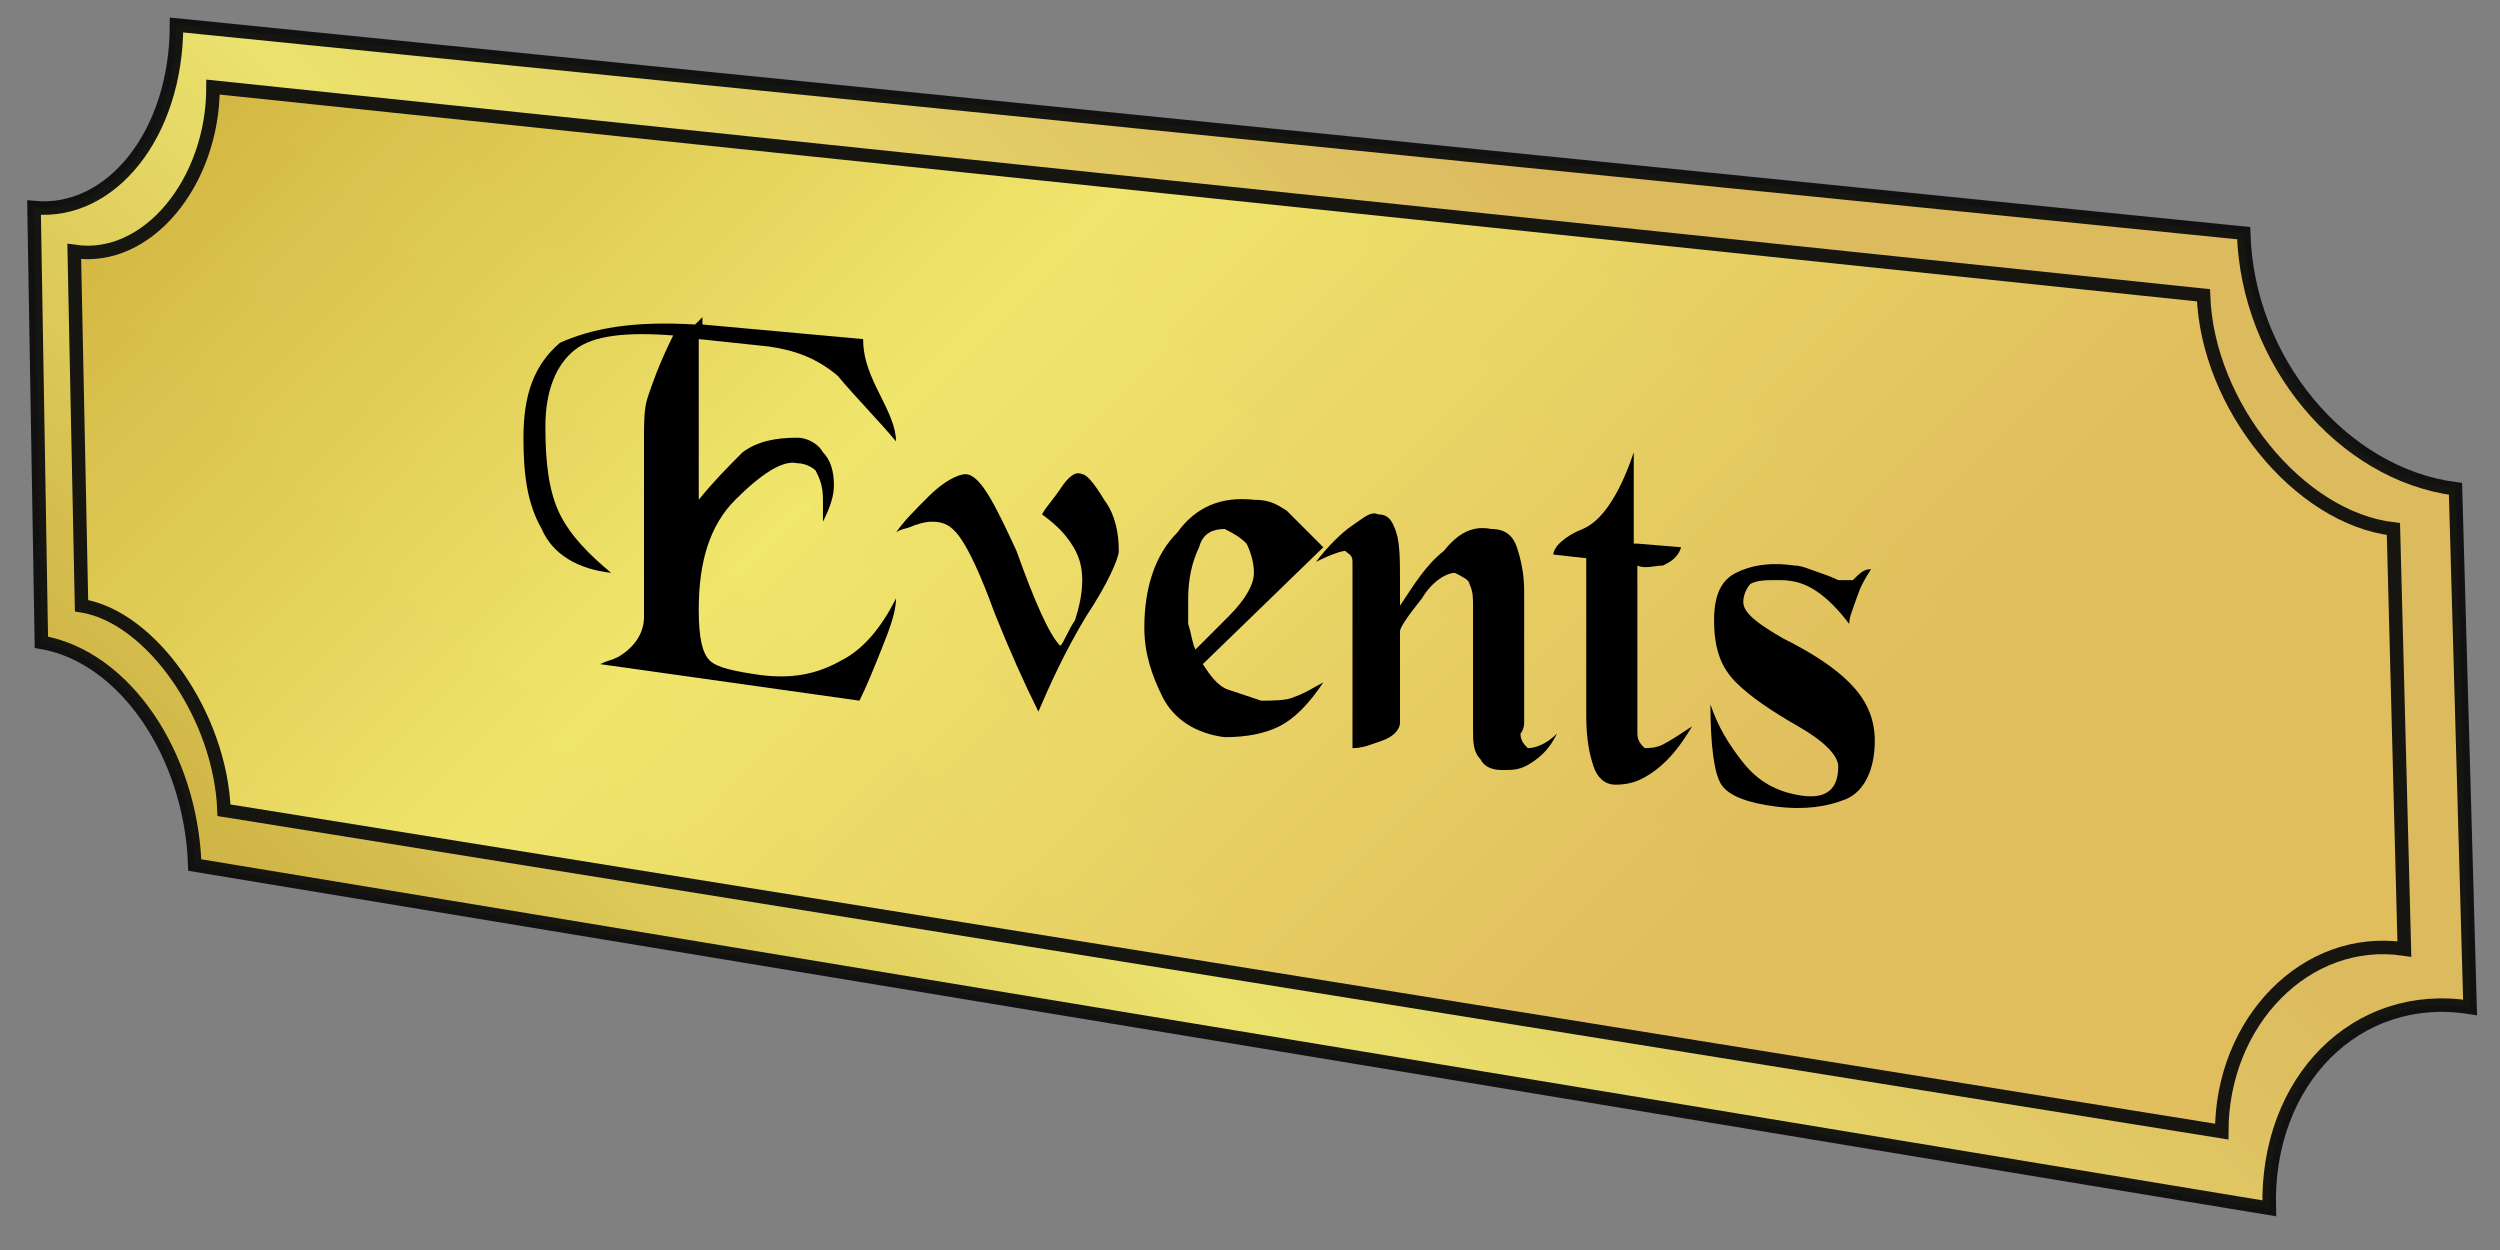 <svg width="60" height="30" viewBox="0 0 60 30" fill="none" xmlns="http://www.w3.org/2000/svg">
<rect x="0" y="0" width="60" height="30" fill="#808080" stroke="none"/>
<g opacity="0.95">
<g opacity="0.95">
<path opacity="0.95" d="M4.236 0.6L53.848 5.596C53.936 8.664 56.215 11.382 58.932 11.732L59.282 24.179C56.565 23.741 54.374 25.932 54.462 29L4.674 20.761C4.586 18.131 3.009 15.764 0.993 15.414L0.817 4.983C2.658 5.158 4.236 3.23 4.236 0.6Z" fill="url(#paint0_linear)" stroke="black" stroke-width="0.324" stroke-miterlimit="10"/>
<path opacity="0.95" d="M5.113 2.09L52.884 7.087C52.971 9.716 55.163 12.434 57.442 12.696L57.705 22.777C55.338 22.426 53.322 24.53 53.322 27.159L5.376 19.446C5.288 17.167 3.622 14.8 1.957 14.537L1.782 6.035C3.535 6.298 5.113 4.369 5.113 2.09Z" fill="url(#paint1_linear)" stroke="black" stroke-width="0.324" stroke-miterlimit="10"/>
</g>
</g>
<path d="M16.683 7.788L16.858 7.612V7.788L20.715 8.138C20.715 8.489 20.802 8.839 21.065 9.365C21.328 9.891 21.504 10.242 21.504 10.592C21.065 10.067 20.54 9.541 20.101 9.015C19.575 8.576 19.049 8.401 18.436 8.314L16.77 8.138V11.995C17.121 11.557 17.472 11.206 17.822 10.855C18.173 10.592 18.611 10.505 19.137 10.505C19.4 10.505 19.663 10.68 19.751 10.855C19.926 11.031 20.014 11.294 20.014 11.644C20.014 11.907 19.926 12.17 19.751 12.521C19.751 12.346 19.751 12.17 19.751 11.995C19.751 11.644 19.663 11.469 19.575 11.294C19.488 11.206 19.312 11.118 19.137 11.118C18.786 11.031 18.261 11.381 17.647 11.995C17.033 12.609 16.77 13.485 16.77 14.625C16.77 15.326 16.858 15.676 17.033 15.852C17.209 16.027 17.647 16.115 18.261 16.202C18.962 16.29 19.575 16.202 20.189 15.852C20.715 15.589 21.153 15.063 21.504 14.362C21.504 14.712 21.328 15.15 21.153 15.589C20.978 16.027 20.802 16.465 20.627 16.816L14.404 15.939C14.579 15.852 14.667 15.852 14.842 15.764C15.28 15.501 15.456 15.15 15.456 14.8V10.505C15.456 10.154 15.456 9.804 15.543 9.541C15.631 9.278 15.806 8.752 16.157 8.051C15.017 7.963 14.228 8.051 13.79 8.401C13.352 8.752 13.089 9.365 13.089 10.242C13.089 11.118 13.177 11.82 13.44 12.346C13.703 12.871 14.141 13.31 14.667 13.748C13.878 13.66 13.264 13.31 13.001 12.696C12.651 12.083 12.563 11.381 12.563 10.505C12.563 9.453 12.826 8.752 13.44 8.226C14.228 7.875 15.193 7.7 16.683 7.788Z" fill="black"/>
<path d="M25.974 11.381C26.062 11.381 26.237 11.556 26.5 11.995C26.763 12.345 26.851 12.784 26.851 13.222C26.851 13.397 26.588 14.011 26.062 14.8C25.536 15.676 25.185 16.465 24.922 17.079C24.572 16.378 24.221 15.589 23.87 14.712C23.52 13.748 23.257 13.222 23.081 12.959C22.906 12.696 22.731 12.521 22.38 12.521C22.293 12.521 22.205 12.521 21.942 12.608C21.767 12.696 21.591 12.696 21.504 12.784C21.679 12.521 21.942 12.258 22.293 11.907C22.643 11.556 22.994 11.381 23.169 11.381C23.52 11.381 23.87 12.082 24.396 13.222C24.834 14.449 25.185 15.238 25.448 15.501C25.536 15.413 25.623 15.15 25.799 14.887C25.886 14.624 25.974 14.274 25.974 13.923C25.974 13.572 25.886 13.31 25.711 13.047C25.536 12.784 25.36 12.608 25.01 12.345C25.098 12.17 25.273 11.995 25.448 11.732C25.623 11.469 25.799 11.293 25.974 11.381Z" fill="black"/>
<path d="M30.094 11.995C30.444 11.995 30.62 12.083 30.883 12.258C31.058 12.433 31.321 12.696 31.759 13.134L28.867 15.939C29.042 16.202 29.217 16.465 29.48 16.553C29.743 16.641 30.006 16.728 30.269 16.816C30.532 16.816 30.883 16.816 31.058 16.728C31.321 16.641 31.584 16.465 31.759 16.378C31.409 16.904 31.058 17.254 30.707 17.43C30.357 17.605 29.918 17.692 29.392 17.692C28.691 17.605 28.165 17.254 27.902 16.728C27.639 16.202 27.464 15.676 27.464 15.063C27.464 14.099 27.727 13.31 28.253 12.784C28.691 12.17 29.305 11.907 30.094 11.995ZM28.691 15.589C28.954 15.326 29.217 15.063 29.48 14.8C29.918 14.362 30.094 14.011 30.094 13.748C30.094 13.485 30.006 13.222 29.918 13.047C29.743 12.871 29.568 12.784 29.392 12.696C29.13 12.696 28.867 12.784 28.779 13.134C28.604 13.485 28.516 13.923 28.516 14.362C28.516 14.537 28.516 14.8 28.516 14.975C28.604 15.238 28.604 15.413 28.691 15.589Z" fill="black"/>
<path d="M36.492 17.605C36.492 17.78 36.58 17.867 36.668 17.955C36.843 17.955 37.106 17.867 37.369 17.605C37.194 17.955 37.018 18.131 36.755 18.306C36.492 18.481 36.317 18.481 36.054 18.481C35.791 18.481 35.616 18.393 35.528 18.218C35.353 18.043 35.353 17.78 35.353 17.517V14.537C35.353 14.361 35.353 14.186 35.265 14.011C35.265 13.923 35.09 13.835 34.915 13.748C34.739 13.748 34.389 13.923 34.126 14.361C33.775 14.8 33.6 15.063 33.6 15.15V17.342C33.6 17.517 33.425 17.692 33.161 17.78C32.898 17.867 32.723 17.955 32.46 17.955V13.485C32.46 13.309 32.373 13.309 32.285 13.222C32.197 13.222 31.934 13.309 31.584 13.485C31.847 13.134 32.197 12.784 32.46 12.608C32.723 12.433 32.899 12.258 33.074 12.345C33.337 12.345 33.425 12.521 33.512 12.784C33.6 13.047 33.6 13.485 33.6 14.011V14.537C33.95 14.011 34.213 13.572 34.652 13.222C35.002 12.784 35.353 12.608 35.791 12.696C36.142 12.696 36.317 12.871 36.405 13.134C36.492 13.397 36.58 13.748 36.58 14.186C36.58 14.361 36.58 14.449 36.58 14.537C36.58 14.624 36.58 14.8 36.58 14.887C36.58 15.15 36.58 15.413 36.58 15.676C36.58 15.939 36.58 16.29 36.58 16.728C36.58 16.991 36.58 17.166 36.58 17.342C36.58 17.517 36.492 17.605 36.492 17.605Z" fill="black"/>
<path d="M39.297 13.047L40.349 13.134C40.261 13.397 40.086 13.485 39.911 13.573C39.736 13.573 39.473 13.66 39.297 13.573V17.605C39.297 17.78 39.385 17.868 39.473 17.955C39.56 17.955 39.736 17.955 39.911 17.868C40.086 17.78 40.349 17.605 40.612 17.43C40.349 17.868 40.086 18.218 39.736 18.481C39.385 18.744 39.122 18.832 38.771 18.832C38.508 18.832 38.333 18.657 38.245 18.394C38.158 18.131 38.07 17.78 38.07 17.166V13.397L37.281 13.31C37.281 13.134 37.544 12.871 37.983 12.696C38.421 12.521 38.859 11.907 39.21 10.855V13.047H39.297Z" fill="black"/>
<path d="M44.907 13.66C44.732 13.923 44.644 14.099 44.556 14.362C44.469 14.625 44.381 14.8 44.381 14.975C44.118 14.625 43.855 14.362 43.592 14.186C43.329 14.011 43.066 13.923 42.716 13.923C42.365 13.923 42.19 13.923 42.014 14.011C41.927 14.099 41.839 14.274 41.839 14.449C41.839 14.712 42.19 14.975 42.803 15.326C43.505 15.676 44.031 16.027 44.381 16.378C44.732 16.728 44.995 17.166 44.995 17.78C44.995 18.481 44.732 19.007 44.294 19.183C43.855 19.358 43.329 19.445 42.628 19.358C41.927 19.27 41.489 19.095 41.313 18.832C41.138 18.569 41.05 17.868 41.05 16.904C41.226 17.43 41.489 17.868 41.839 18.306C42.19 18.744 42.628 19.007 43.242 19.095C43.855 19.183 44.118 18.92 44.118 18.394C44.118 18.131 43.768 17.78 43.154 17.43C42.54 17.079 42.014 16.728 41.664 16.378C41.313 16.027 41.138 15.589 41.138 14.887C41.138 14.274 41.313 13.923 41.664 13.748C42.014 13.573 42.453 13.485 43.066 13.573C43.242 13.573 43.417 13.66 43.68 13.748C43.943 13.836 44.118 13.923 44.118 13.923C44.294 13.923 44.381 13.923 44.469 13.923C44.644 13.748 44.732 13.66 44.907 13.66Z" fill="black"/>
<defs>
<linearGradient id="paint0_linear" x1="46.171" y1="-2.093" x2="13.978" y2="30.1" gradientUnits="userSpaceOnUse">
<stop stop-color="#EAC459"/>
<stop offset="0.01" stop-color="#EAC459"/>
<stop offset="0.25" stop-color="#EAC459"/>
<stop offset="0.67" stop-color="#FCF16B"/>
<stop offset="1" stop-color="#DABB3B"/>
</linearGradient>
<linearGradient id="paint1_linear" x1="48.189" y1="32.324" x2="11.52" y2="-4.344" gradientUnits="userSpaceOnUse">
<stop stop-color="#EAC459"/>
<stop offset="0.01" stop-color="#EAC459"/>
<stop offset="0.25" stop-color="#EAC459"/>
<stop offset="0.67" stop-color="#FCF16B"/>
<stop offset="1" stop-color="#DABB3B"/>
</linearGradient>
</defs>
</svg>
